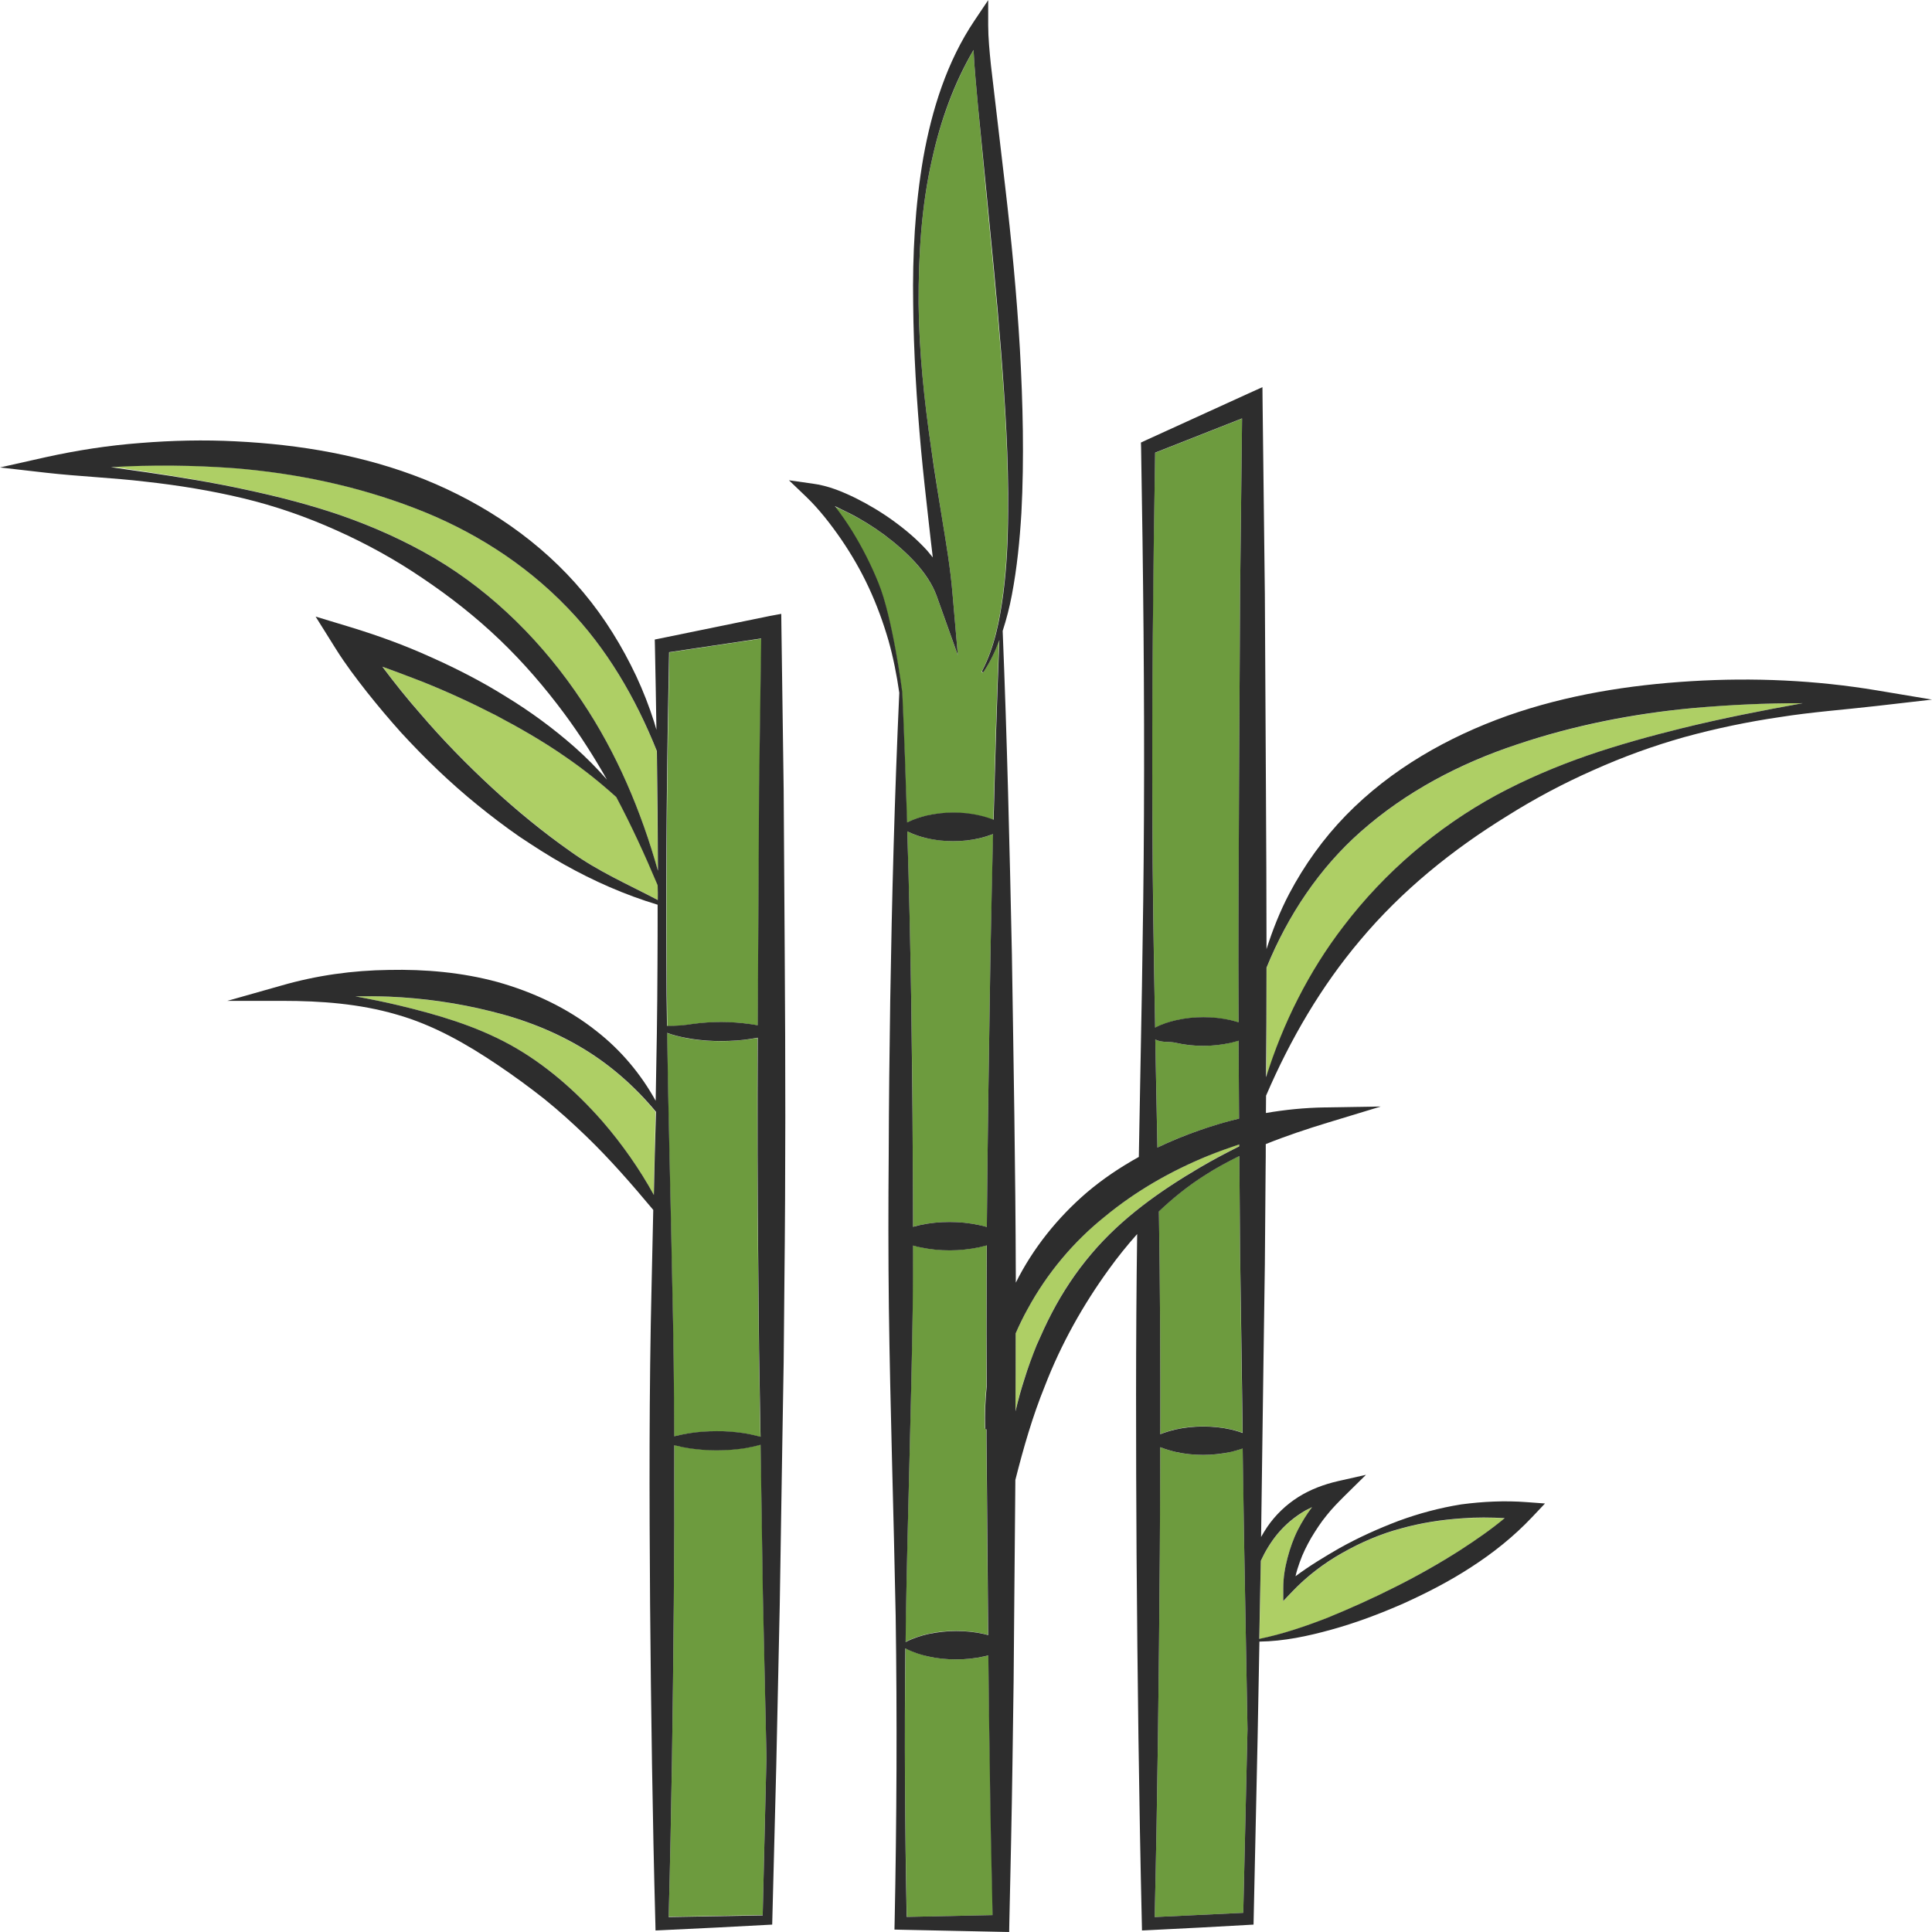 <?xml version="1.0" encoding="utf-8"?>
<!-- Generator: Adobe Illustrator 24.1.2, SVG Export Plug-In . SVG Version: 6.00 Build 0)  -->
<svg version="1.1" id="Layer_1" xmlns="http://www.w3.org/2000/svg" xmlns:xlink="http://www.w3.org/1999/xlink" x="0px" y="0px"
	 viewBox="0 0 128 128" style="enable-background:new 0 0 128 128;" xml:space="preserve">
<style type="text/css">
	.st0{fill:#6D9B3E;}
	.st1{fill:#AECF65;}
	.st2{fill:#2D2D2D;}
</style>
<g>
	<path class="st0" d="M58.18,38.64c0.94,2.28,1.58,7.22,1.58,7.25c0.13,2.88,0.24,5.75,0.32,8.62c0.43-0.22,0.86-0.36,1.29-0.46
		c0.59-0.14,1.18-0.2,1.77-0.2c0.59,0,1.18,0.06,1.77,0.2c0.3,0.07,0.6,0.16,0.9,0.28c0.1-3.97,0.22-7.93,0.38-11.9
		c-0.27,0.74-0.6,1.45-1.04,2.1c-0.02,0.03-0.06,0.04-0.08,0.02c-0.03-0.02-0.03-0.05-0.02-0.08c0.82-1.58,1.17-3.36,1.4-5.12
		c0.23-1.77,0.31-3.56,0.32-5.35c0.04-3.58-0.18-7.17-0.47-10.75c-0.28-3.58-0.65-7.16-0.99-10.75L64.8,7.1
		c-0.11-1.26-0.24-2.51-0.3-3.78c-1.29,2.21-2.19,4.69-2.75,7.25c-0.71,3.11-0.9,6.33-0.89,9.54c0.03,3.21,0.37,6.41,0.83,9.58
		c0.23,1.59,0.48,3.17,0.74,4.76c0.26,1.59,0.53,3.17,0.67,4.82l0.36,4.15l-1.4-3.92c-0.29-0.81-0.82-1.57-1.43-2.24
		c-0.62-0.67-1.32-1.29-2.06-1.83c-0.74-0.55-1.54-1.04-2.36-1.45c-0.3-0.15-0.61-0.29-0.92-0.42c0.42,0.54,0.8,1.09,1.16,1.67
		C57.12,36.31,57.7,37.45,58.18,38.64z"/>
	<path class="st1" d="M38.75,69.55c-1.94-1.18-4.05-2.02-6.25-2.55c-2.19-0.55-4.45-0.86-6.74-0.97C25.02,66,24.27,66,23.53,66.01
		c0.97,0.18,1.93,0.37,2.89,0.6c2.5,0.6,5.04,1.33,7.37,2.61c2.33,1.28,4.37,3.06,6.11,5.07c1.31,1.5,2.45,3.14,3.41,4.88
		c0.04-1.84,0.08-3.68,0.12-5.51C42.07,72,40.49,70.62,38.75,69.55z"/>
	<path class="st0" d="M65.36,84.63c0-0.71,0.01-1.42,0.01-2.13c-0.17,0.05-0.34,0.09-0.52,0.13c-0.65,0.14-1.3,0.2-1.94,0.2
		c-0.65,0-1.3-0.06-1.94-0.2c-0.16-0.04-0.32-0.08-0.49-0.12c0,1.38-0.01,2.76-0.02,4.14c-0.09,6.79-0.32,13.59-0.45,20.38
		c-0.01,0.58-0.01,1.17-0.02,1.75c0.5-0.26,0.99-0.41,1.49-0.53c0.62-0.14,1.24-0.2,1.86-0.2c0.62,0,1.24,0.06,1.86,0.2
		c0.09,0.02,0.18,0.05,0.26,0.07c-0.01-0.77-0.01-1.53-0.02-2.3l-0.09-10.7c0-0.21,0-0.43,0-0.64c-0.01,0-0.02,0.01-0.03,0.01
		c-0.04-0.01-0.07-0.05-0.07-0.09c-0.03-0.92,0.01-1.85,0.1-2.77C65.35,89.43,65.35,87.03,65.36,84.63z"/>
	<path class="st0" d="M49.72,68.84c-0.64,0.09-1.28,0.14-1.92,0.14c-0.64,0-1.28-0.04-1.92-0.13c-0.56-0.09-1.13-0.21-1.69-0.41
		c0.08,5.56,0.24,11.12,0.34,16.68c0.08,3.35,0.12,6.7,0.13,10.05c0.32-0.08,0.64-0.15,0.96-0.2c0.61-0.09,1.22-0.14,1.83-0.14
		c0.61,0,1.22,0.04,1.83,0.13c0.37,0.06,0.73,0.14,1.1,0.24l-0.01-0.4l-0.09-5.36l-0.05-5.34c-0.06-5.13-0.07-10.23-0.05-15.33
		C50.04,68.78,49.88,68.81,49.72,68.84z"/>
	<path class="st0" d="M63.15,55.73c-0.59,0-1.18-0.07-1.77-0.2c-0.42-0.1-0.85-0.24-1.27-0.45c0.11,3.73,0.2,7.47,0.26,11.2
		c0.05,3.4,0.09,6.79,0.1,10.19c0.01,1.6,0.02,3.21,0.02,4.81c0.16-0.05,0.32-0.09,0.48-0.12c0.65-0.14,1.3-0.2,1.94-0.2
		c0.65,0,1.3,0.07,1.94,0.2c0.18,0.04,0.35,0.08,0.53,0.13c0.05-6.02,0.15-12.04,0.24-18.06c0.06-2.66,0.12-5.31,0.18-7.97
		c-0.29,0.11-0.58,0.2-0.87,0.27C64.34,55.67,63.75,55.73,63.15,55.73z"/>
	<path class="st1" d="M37.54,50.19c-1.51-1.05-3.09-1.96-4.7-2.81c-1.62-0.83-3.28-1.59-4.96-2.26c-0.84-0.32-1.69-0.65-2.54-0.95
		c0.8,1.07,1.65,2.12,2.53,3.13c1.47,1.72,3.06,3.33,4.71,4.87c1.66,1.52,3.41,2.96,5.25,4.26c1.82,1.31,3.76,2.15,5.76,3.2
		c0-0.42,0-0.55,0-0.97c-0.83-2-1.73-3.95-2.74-5.84C39.8,51.86,38.7,50.98,37.54,50.19z"/>
	<path class="st1" d="M16.22,32.42c2.16,0.46,4.32,1.01,6.43,1.74c2.11,0.74,4.17,1.66,6.13,2.81c3.91,2.31,7.23,5.66,9.77,9.48
		c2.3,3.43,3.92,7.28,5.03,11.23c-0.01-2.64-0.04-5.28-0.07-7.93c-1.41-3.55-3.34-6.84-5.92-9.49c-2.85-2.98-6.38-5.18-10.17-6.62
		c-3.79-1.46-7.82-2.3-11.91-2.63c-2.7-0.2-5.45-0.24-8.17-0.09c0.79,0.11,1.57,0.22,2.36,0.34C11.88,31.59,14.06,31.95,16.22,32.42
		z"/>
	<path class="st0" d="M49.29,95.94c-0.61,0.09-1.22,0.14-1.83,0.13c-0.61,0-1.22-0.04-1.83-0.14c-0.32-0.05-0.64-0.11-0.96-0.2
		c0.01,3.51-0.01,7.01-0.03,10.52c-0.06,6.91-0.15,13.83-0.34,20.74l6.23-0.11l0.25-10.5l-0.23-10.85L50.4,95.7
		C50.03,95.81,49.66,95.88,49.29,95.94z"/>
	<path class="st0" d="M45.89,67.85c0.64-0.09,1.28-0.14,1.92-0.13c0.64,0,1.28,0.04,1.92,0.14c0.16,0.02,0.32,0.05,0.48,0.08
		c0.01-1.71,0.02-3.42,0.03-5.13l0.07-10.64l0.14-9.86l-6.1,0.91c-0.14,6.91-0.22,13.82-0.18,20.73c0.01,1.44,0.02,2.6,0.04,4.04
		C44.82,67.98,45.32,67.94,45.89,67.85z"/>
	<path class="st0" d="M82.16,82.96l-0.05-6.26c0-0.04,0-0.08,0-0.12c-0.79,0.39-1.56,0.81-2.31,1.29c-1.09,0.69-2.09,1.5-3.02,2.38
		c0.08,4.8,0.1,9.81,0.09,14.76c0.33-0.13,0.67-0.23,1-0.31c0.62-0.14,1.23-0.2,1.85-0.2c0.62,0,1.23,0.07,1.85,0.2
		c0.25,0.06,0.5,0.13,0.75,0.22l-0.08-5.68L82.16,82.96z"/>
	<path class="st0" d="M65.49,109.67c-0.09,0.02-0.18,0.05-0.28,0.07c-0.62,0.14-1.24,0.2-1.86,0.2c-0.62,0-1.24-0.07-1.86-0.2
		c-0.5-0.12-1-0.28-1.5-0.53c-0.07,5.93-0.04,11.86,0.09,17.79l5.7-0.12c-0.08-3.38-0.15-6.77-0.19-10.15
		C65.54,114.38,65.51,112.02,65.49,109.67z"/>
	<path class="st1" d="M92.48,105.13c1.48-0.75,2.92-1.57,4.31-2.45c1-0.65,1.99-1.33,2.9-2.09c-0.92-0.05-1.85-0.05-2.78,0.01
		c-1.38,0.09-2.76,0.3-4.11,0.68c-1.35,0.36-2.66,0.92-3.88,1.62c-1.22,0.69-2.38,1.58-3.33,2.58l-0.57,0.6l0-0.85
		c0-0.71,0.11-1.35,0.28-2c0.17-0.64,0.39-1.28,0.69-1.87c0.28-0.52,0.58-1.04,0.94-1.5c-0.14,0.07-0.28,0.13-0.42,0.21
		c-0.72,0.41-1.37,0.96-1.91,1.61c-0.42,0.52-0.78,1.11-1.07,1.74l-0.09,5.17c1.55-0.32,3.05-0.83,4.52-1.4
		C89.49,106.56,91,105.88,92.48,105.13z"/>
	<path class="st1" d="M99.14,52.68c1.95-1.05,3.99-1.91,6.05-2.63c2.07-0.71,4.17-1.29,6.28-1.81c2.63-0.66,5.3-1.17,7.97-1.65
		c-2.42-0.01-4.85,0.1-7.25,0.32c-3.99,0.38-7.93,1.16-11.7,2.42c-3.76,1.26-7.35,3.12-10.34,5.78c-2.72,2.39-4.82,5.51-6.23,9
		c0,2.42,0,4.84-0.01,7.26c1.12-3.59,2.83-7.01,5.13-10C91.75,57.78,95.24,54.8,99.14,52.68z"/>
	<path class="st0" d="M79.72,96.39c-0.62,0-1.23-0.06-1.85-0.2c-0.33-0.08-0.67-0.18-1-0.31c-0.01,2.4-0.02,4.78-0.03,7.1
		c-0.06,8.01-0.15,16.02-0.34,24.03l5.87-0.28l0.28-12.18l-0.23-12.7l-0.08-5.89c-0.25,0.09-0.51,0.16-0.76,0.22
		C80.96,96.33,80.34,96.39,79.72,96.39z"/>
	<path class="st0" d="M77.91,67.6c0.61-0.14,1.21-0.2,1.82-0.2c0.61,0,1.21,0.07,1.82,0.2c0.17,0.04,0.34,0.09,0.51,0.14
		c-0.01-5.35,0-10.68,0.03-16.02l0.07-12.49l0.13-11.5l-5.76,2.27c-0.14,8.03-0.23,16.07-0.18,24.1c0.02,4.55,0.09,9.3,0.18,13.99
		C76.99,67.86,77.45,67.71,77.91,67.6z"/>
	<path class="st1" d="M68.68,89.11c0.32-0.72,0.64-1.44,1.01-2.14c0.73-1.4,1.61-2.72,2.62-3.91c2.04-2.4,4.6-4.19,7.19-5.72
		c0.85-0.5,1.72-0.96,2.6-1.4c0-0.04,0-0.08,0-0.13c-0.69,0.23-1.37,0.47-2.03,0.74c-2.48,1.02-4.82,2.36-6.87,4.04
		c-2.07,1.67-3.81,3.74-5.12,6.13c-0.29,0.52-0.54,1.06-0.79,1.61c0,1.71,0,3.43-0.01,5.14c0.17-0.73,0.37-1.45,0.6-2.16
		C68.11,90.58,68.4,89.84,68.68,89.11z"/>
	<path class="st0" d="M79.73,69.29c-0.61,0-1.21-0.06-1.82-0.2c-0.46-0.11-0.91,0.01-1.37-0.22c0.05,2.5,0.1,4.73,0.14,7.16
		c0.91-0.44,1.85-0.82,2.8-1.15c0.86-0.3,1.73-0.55,2.61-0.77c-0.01-1.72-0.02-3.45-0.03-5.17c-0.17,0.05-0.34,0.1-0.51,0.14
		C80.94,69.22,80.34,69.28,79.73,69.29z"/>
	<path class="st2" d="M9.63,31.91c2.18,0.24,4.34,0.59,6.47,1.1c2.13,0.51,4.2,1.23,6.2,2.13c1.99,0.89,3.91,1.95,5.7,3.17
		c1.8,1.21,3.51,2.55,5.09,4.06c1.58,1.51,3.01,3.17,4.32,4.94c1.02,1.38,1.95,2.84,2.8,4.34c-0.67-0.76-1.39-1.49-2.15-2.16
		c-1.42-1.25-2.95-2.37-4.56-3.35c-1.6-1-3.28-1.86-4.99-2.62c-1.72-0.78-3.46-1.41-5.29-1.97l-2.31-0.7l1.32,2.11
		c0.65,1.04,1.35,1.96,2.08,2.89c0.73,0.92,1.48,1.81,2.26,2.68c1.58,1.72,3.26,3.34,5.06,4.8c0.9,0.73,1.82,1.43,2.77,2.09
		c0.96,0.64,1.93,1.27,2.93,1.83c1.99,1.12,4.08,2.04,6.24,2.69c0,1.34,0,2.67-0.01,4.01c-0.01,2.99-0.06,5.99-0.12,8.98
		c-0.97-1.76-2.3-3.35-3.9-4.6c-1.94-1.55-4.23-2.61-6.58-3.27c-2.36-0.64-4.79-0.85-7.19-0.8c-2.41,0.03-4.78,0.36-7.11,1.03
		l-3.6,1.02l3.67,0c2.54,0,5.09,0.19,7.53,0.9c2.45,0.69,4.68,1.97,6.75,3.37c1.04,0.7,2.05,1.44,3.04,2.22
		c0.98,0.79,1.92,1.64,2.83,2.52c1.55,1.5,2.98,3.14,4.4,4.84c-0.04,1.65-0.07,3.31-0.11,4.96c-0.17,7.05-0.15,14.11-0.1,21.16
		c0.06,7.05,0.16,14.11,0.35,21.16l0.01,0.46l0.41-0.02l3.73-0.18l3.59-0.19l0.27-10.52l0.23-10.63l0.17-10.73l0.09-5.38l0.05-5.4
		c0.08-7.2,0.07-14.45,0.02-21.68l-0.07-10.84l-0.15-10.82l-0.01-0.84L51,40.81l-7.22,1.48l-0.4,0.08l0.01,0.4
		c0.04,1.86,0.07,3.72,0.1,5.58c-0.05-0.17-0.1-0.35-0.15-0.51c-0.33-1.04-0.73-2.06-1.19-3.05c-0.93-1.97-2.09-3.86-3.5-5.54
		c-2.81-3.38-6.54-5.88-10.53-7.49c-4.01-1.6-8.27-2.31-12.49-2.52c-2.11-0.11-4.23-0.06-6.33,0.11c-2.11,0.16-4.18,0.48-6.27,0.94
		L0,30.97l3.05,0.35C5.26,31.57,7.45,31.65,9.63,31.91z M43.32,79.17c-0.96-1.74-2.11-3.38-3.41-4.88c-1.75-2-3.79-3.79-6.11-5.07
		c-2.33-1.28-4.87-2.01-7.37-2.61c-0.96-0.23-1.92-0.42-2.89-0.6c0.75-0.01,1.49-0.01,2.24,0.02c2.29,0.1,4.55,0.42,6.74,0.97
		c2.19,0.53,4.31,1.36,6.25,2.55c1.74,1.07,3.32,2.46,4.69,4.11C43.4,75.49,43.36,77.33,43.32,79.17z M50.24,84.09l0.05,5.34
		l0.09,5.36l0.01,0.4c-0.37-0.1-0.73-0.18-1.1-0.24c-0.61-0.09-1.22-0.14-1.83-0.13c-0.61,0-1.22,0.04-1.83,0.14
		c-0.32,0.05-0.64,0.12-0.96,0.2c-0.01-3.35-0.05-6.7-0.13-10.05c-0.1-5.56-0.26-11.12-0.34-16.68c0.56,0.21,1.13,0.32,1.69,0.41
		c0.64,0.09,1.28,0.14,1.92,0.13c0.64,0,1.28-0.04,1.92-0.14c0.16-0.03,0.32-0.05,0.47-0.08C50.18,73.86,50.18,78.96,50.24,84.09z
		 M50.78,116.4l-0.25,10.5l-6.23,0.11c0.19-6.91,0.28-13.83,0.34-20.74c0.03-3.51,0.04-7.01,0.03-10.52
		c0.32,0.08,0.64,0.15,0.96,0.2c0.61,0.09,1.22,0.14,1.83,0.14c0.61,0,1.22-0.04,1.83-0.13c0.37-0.06,0.74-0.14,1.1-0.24l0.15,9.84
		L50.78,116.4z M44.33,43.21l6.1-0.91l-0.14,9.86L50.23,62.8c-0.01,1.71-0.02,3.42-0.03,5.13c-0.16-0.03-0.32-0.06-0.48-0.08
		c-0.64-0.09-1.28-0.14-1.92-0.14c-0.64,0-1.28,0.04-1.92,0.13c-0.56,0.09-1.07,0.13-1.69,0.13c-0.02-1.44-0.04-2.6-0.04-4.04
		C44.11,57.03,44.19,50.12,44.33,43.21z M43.58,59.63c-2-1.05-3.94-1.89-5.76-3.2c-1.85-1.3-3.59-2.73-5.25-4.26
		c-1.65-1.53-3.24-3.15-4.71-4.87c-0.88-1-1.72-2.05-2.53-3.13c0.85,0.3,1.7,0.63,2.54,0.95c1.69,0.67,3.34,1.43,4.96,2.26
		c1.61,0.85,3.2,1.76,4.7,2.81c1.15,0.79,2.25,1.67,3.3,2.62c1,1.88,1.9,3.84,2.74,5.84C43.59,59.07,43.58,59.2,43.58,59.63z
		 M15.52,31.02c4.08,0.33,8.11,1.17,11.91,2.63c3.79,1.44,7.31,3.64,10.17,6.62c2.57,2.65,4.5,5.93,5.92,9.49
		c0.04,2.64,0.06,5.28,0.07,7.93c-1.11-3.95-2.73-7.8-5.03-11.23c-2.53-3.82-5.86-7.17-9.77-9.48c-1.96-1.15-4.02-2.07-6.13-2.81
		c-2.11-0.73-4.27-1.28-6.43-1.74c-2.16-0.47-4.34-0.82-6.52-1.14c-0.79-0.11-1.57-0.22-2.36-0.34
		C10.07,30.79,12.81,30.82,15.52,31.02z"/>
	<path class="st2" d="M55.73,35.73c0.69,1.01,1.31,2.08,1.83,3.2c0.52,1.12,0.95,2.29,1.3,3.49c0.32,1.13,0.55,2.3,0.72,3.48
		c-0.31,6.79-0.49,13.58-0.6,20.37c-0.05,3.4-0.09,6.79-0.1,10.19c-0.03,3.4-0.03,6.79,0.01,10.19c0.09,6.79,0.32,13.59,0.45,20.38
		c0.1,6.8,0.07,13.59-0.07,20.39l-0.01,0.42l0.42,0.01l6.65,0.14l0.53,0.01l0.01-0.57c0.08-3.57,0.16-7.13,0.21-10.7
		c0.06-3.57,0.1-7.13,0.12-10.7l0.07-7.98c0.54-2.13,1.14-4.22,1.95-6.21c1.08-2.8,2.54-5.4,4.27-7.78c0.57-0.79,1.19-1.56,1.85-2.3
		c-0.1,6.93-0.08,14.31-0.04,21.23c0.06,8.15,0.16,16.3,0.35,24.45l0.01,0.46l0.41-0.02l3.56-0.18l3.42-0.19l0.27-12.37l0.12-6.38
		c1.61-0.02,3.21-0.36,4.76-0.79c1.63-0.45,3.22-1.05,4.77-1.73c1.55-0.7,3.07-1.48,4.51-2.42c1.44-0.93,2.81-2.02,4.02-3.3
		l0.86-0.91l-1.22-0.09c-1.44-0.11-2.9-0.04-4.33,0.15c-1.43,0.23-2.82,0.6-4.17,1.1c-1.34,0.51-2.65,1.1-3.9,1.8
		c-0.99,0.57-1.97,1.16-2.91,1.86c0.07-0.31,0.17-0.63,0.28-0.93c0.2-0.57,0.47-1.11,0.77-1.63c0.31-0.51,0.63-1.01,1.01-1.47
		c0.37-0.47,0.79-0.89,1.21-1.31l1.4-1.38l-1.86,0.42c-0.91,0.21-1.81,0.54-2.62,1.05c-0.81,0.51-1.52,1.19-2.06,1.98
		c-0.15,0.22-0.28,0.44-0.41,0.67l0.16-11.75l0.09-6.3l0.05-6.33c0.01-0.55,0.01-1.1,0.01-1.65c1.34-0.54,2.72-1,4.1-1.42l3.52-1.07
		l-3.72,0.06c-1.31,0.02-2.61,0.15-3.89,0.37c0-0.38,0.01-0.77,0.01-1.15c1.61-3.75,3.66-7.25,6.22-10.28
		c2.77-3.31,6.13-6.02,9.77-8.26c1.81-1.14,3.71-2.15,5.68-3.02c1.96-0.88,3.99-1.62,6.06-2.2c2.08-0.57,4.19-1.01,6.31-1.32
		c2.13-0.34,4.27-0.49,6.43-0.74l3.65-0.42l-3.65-0.61c-4.08-0.68-8.18-0.86-12.3-0.61c-4.11,0.25-8.23,0.9-12.18,2.29
		c-3.93,1.4-7.71,3.53-10.7,6.6c-1.49,1.53-2.75,3.29-3.75,5.18c-0.62,1.18-1.11,2.42-1.51,3.68c0-3.6-0.02-7.21-0.04-10.81
		l-0.07-12.69l-0.15-12.67l-0.01-1.06l-0.91,0.41l-6.84,3.12l-0.3,0.14l0.01,0.32c0.14,8.15,0.23,16.3,0.19,24.44
		c-0.03,7.3-0.21,15.26-0.34,22.57c-1.21,0.67-2.38,1.45-3.45,2.36c-1.92,1.65-3.56,3.68-4.7,5.97c0-0.13,0-0.25,0-0.38
		c-0.02-7.13-0.15-14.27-0.26-21.4c-0.15-7.13-0.32-14.27-0.61-21.4c0,0,0,0,0,0c0.25-0.78,0.46-1.58,0.61-2.39
		c0.34-1.79,0.52-3.6,0.63-5.42c0.19-3.63,0.1-7.26-0.1-10.88c-0.21-3.61-0.56-7.22-0.98-10.8l-0.63-5.37L65.65,4.3
		c-0.09-0.89-0.18-1.79-0.18-2.63l0-1.66l-0.9,1.34c-1.84,2.73-2.83,5.92-3.4,9.1c-0.55,3.2-0.72,6.44-0.67,9.67
		c0.03,3.23,0.23,6.45,0.52,9.66c0.15,1.61,0.33,3.21,0.51,4.81c0.08,0.78,0.18,1.56,0.27,2.34c-0.12-0.15-0.25-0.3-0.37-0.45
		c-0.68-0.75-1.44-1.39-2.24-1.97c-0.8-0.58-1.64-1.08-2.52-1.52c-0.89-0.43-1.79-0.81-2.84-0.95l-1.56-0.22l1.16,1.11
		C54.27,33.74,55.04,34.73,55.73,35.73z M83.91,64.11c1.42-3.49,3.52-6.61,6.23-9c3-2.66,6.58-4.53,10.34-5.78
		c3.77-1.27,7.71-2.05,11.7-2.42c2.4-0.21,4.83-0.33,7.25-0.32c-2.67,0.48-5.33,1-7.97,1.65c-2.11,0.52-4.21,1.1-6.28,1.81
		c-2.07,0.72-4.1,1.58-6.05,2.63c-3.89,2.12-7.39,5.1-10.12,8.69c-2.3,2.99-4.01,6.42-5.13,10C83.9,68.96,83.91,66.54,83.91,64.11z
		 M83.53,103.41c0.29-0.63,0.65-1.22,1.07-1.74c0.54-0.66,1.19-1.2,1.91-1.61c0.14-0.07,0.28-0.14,0.42-0.21
		c-0.36,0.47-0.67,0.98-0.94,1.5c-0.3,0.59-0.52,1.23-0.69,1.87c-0.17,0.65-0.28,1.29-0.28,2l0,0.85l0.57-0.6
		c0.95-1,2.1-1.89,3.33-2.58c1.23-0.7,2.53-1.26,3.88-1.62c1.35-0.38,2.73-0.59,4.11-0.68c0.93-0.07,1.85-0.06,2.78-0.01
		c-0.91,0.76-1.9,1.44-2.9,2.09c-1.39,0.89-2.84,1.71-4.31,2.45c-1.48,0.75-2.99,1.43-4.53,2.06c-1.47,0.57-2.96,1.08-4.52,1.4
		L83.53,103.41z M82.42,101.85l0.23,12.7l-0.28,12.18l-5.87,0.28c0.19-8.01,0.28-16.02,0.34-24.03c0.01-2.32,0.03-4.7,0.03-7.1
		c0.33,0.13,0.67,0.23,1,0.31c0.62,0.14,1.23,0.2,1.85,0.2c0.62,0,1.23-0.07,1.85-0.2c0.25-0.06,0.51-0.14,0.76-0.22L82.42,101.85z
		 M81.57,94.71c-0.62-0.14-1.23-0.2-1.85-0.2c-0.62,0-1.23,0.06-1.85,0.2c-0.33,0.08-0.67,0.18-1,0.31
		c0.01-4.95-0.01-9.97-0.09-14.76c0.93-0.88,1.93-1.69,3.02-2.38c0.74-0.48,1.52-0.9,2.31-1.29c0,0.04,0,0.08,0,0.12l0.05,6.26
		l0.09,6.29l0.08,5.68C82.07,94.84,81.82,94.77,81.57,94.71z M76.53,29.99l5.76-2.27l-0.13,11.5l-0.07,12.49
		c-0.03,5.34-0.05,10.68-0.03,16.02c-0.17-0.05-0.34-0.1-0.51-0.14c-0.61-0.14-1.21-0.2-1.82-0.2c-0.61,0-1.21,0.06-1.82,0.2
		c-0.46,0.11-0.92,0.25-1.38,0.49c-0.09-4.7-0.17-9.44-0.18-13.99C76.31,46.06,76.4,38.03,76.53,29.99z M82.09,74.11
		c-0.88,0.21-1.75,0.47-2.61,0.77c-0.95,0.33-1.88,0.71-2.8,1.15c-0.05-2.43-0.09-4.66-0.14-7.16c0.46,0.23,0.91,0.11,1.37,0.22
		c0.61,0.14,1.21,0.2,1.82,0.2c0.61,0,1.21-0.07,1.82-0.2c0.17-0.04,0.34-0.09,0.51-0.14C82.07,70.66,82.08,72.39,82.09,74.11z
		 M67.29,88.34c0.24-0.55,0.5-1.09,0.79-1.61c1.3-2.39,3.05-4.47,5.12-6.13c2.05-1.69,4.39-3.03,6.87-4.04
		c0.67-0.27,1.35-0.51,2.03-0.74c0,0.04,0,0.09,0,0.13c-0.88,0.44-1.75,0.9-2.6,1.4c-2.6,1.53-5.16,3.32-7.19,5.72
		c-1.01,1.19-1.89,2.51-2.62,3.91c-0.37,0.7-0.69,1.42-1.01,2.14c-0.29,0.73-0.57,1.47-0.8,2.22c-0.23,0.71-0.43,1.43-0.6,2.16
		C67.29,91.77,67.29,90.06,67.29,88.34z M60.07,127c-0.12-5.93-0.15-11.86-0.09-17.79c0.5,0.26,1,0.42,1.5,0.53
		c0.62,0.14,1.24,0.2,1.86,0.2c0.62,0,1.24-0.06,1.86-0.2c0.09-0.02,0.18-0.05,0.28-0.07c0.02,2.35,0.05,4.7,0.09,7.06
		c0.04,3.38,0.11,6.77,0.19,10.15L60.07,127z M65.33,94.7c0.01,0,0.02,0,0.03-0.01c0,0.21,0,0.43,0,0.64l0.09,10.7
		c0.01,0.77,0.01,1.53,0.02,2.3c-0.09-0.02-0.18-0.05-0.26-0.07c-0.62-0.14-1.24-0.2-1.86-0.2c-0.62,0-1.24,0.07-1.86,0.2
		c-0.5,0.12-0.99,0.27-1.49,0.53c0.01-0.58,0.01-1.17,0.02-1.75c0.12-6.79,0.35-13.59,0.45-20.38c0.02-1.38,0.02-2.76,0.02-4.14
		c0.16,0.05,0.32,0.09,0.49,0.12c0.65,0.14,1.3,0.2,1.94,0.2c0.65,0,1.3-0.07,1.94-0.2c0.17-0.04,0.34-0.08,0.52-0.13
		c0,0.71-0.01,1.42-0.01,2.13c-0.01,2.4-0.01,4.8,0,7.2c-0.09,0.93-0.13,1.85-0.1,2.77C65.26,94.65,65.29,94.69,65.33,94.7z
		 M65.62,63.23c-0.09,6.02-0.19,12.04-0.24,18.06c-0.18-0.05-0.35-0.1-0.53-0.13c-0.65-0.14-1.3-0.2-1.94-0.2
		c-0.65,0-1.3,0.06-1.94,0.2c-0.16,0.04-0.32,0.08-0.48,0.12c0-1.6-0.01-3.21-0.02-4.81c-0.01-3.4-0.06-6.79-0.1-10.19
		c-0.06-3.73-0.14-7.47-0.26-11.2c0.43,0.21,0.85,0.35,1.27,0.45c0.59,0.14,1.18,0.2,1.77,0.2c0.59,0,1.18-0.06,1.77-0.2
		c0.29-0.07,0.58-0.16,0.87-0.27C65.73,57.92,65.67,60.57,65.62,63.23z M56.21,33.97c0.82,0.41,1.61,0.9,2.36,1.45
		c0.74,0.55,1.44,1.16,2.06,1.83c0.61,0.67,1.14,1.43,1.43,2.24l1.4,3.92l-0.36-4.15c-0.14-1.65-0.41-3.23-0.67-4.82
		c-0.26-1.59-0.52-3.17-0.74-4.76c-0.46-3.17-0.8-6.37-0.83-9.58c-0.01-3.2,0.18-6.43,0.89-9.54c0.56-2.56,1.45-5.04,2.75-7.25
		c0.06,1.28,0.19,2.52,0.3,3.78l0.53,5.39c0.35,3.59,0.71,7.17,0.99,10.75c0.28,3.58,0.51,7.17,0.47,10.75
		c-0.01,1.79-0.09,3.58-0.32,5.35c-0.23,1.76-0.58,3.54-1.4,5.12c-0.01,0.03-0.01,0.07,0.02,0.08c0.03,0.02,0.07,0.01,0.08-0.02
		c0.43-0.65,0.77-1.36,1.04-2.1c-0.16,3.97-0.28,7.93-0.38,11.9c-0.3-0.12-0.6-0.21-0.9-0.28c-0.59-0.14-1.18-0.2-1.77-0.2
		c-0.59,0-1.18,0.07-1.77,0.2c-0.43,0.11-0.86,0.24-1.29,0.46c-0.09-2.88-0.19-5.75-0.32-8.62c0-0.03-0.64-4.97-1.58-7.25
		c-0.48-1.19-1.06-2.33-1.73-3.42c-0.36-0.58-0.74-1.13-1.16-1.67C55.6,33.68,55.91,33.82,56.21,33.97z"/>
</g>
</svg>
